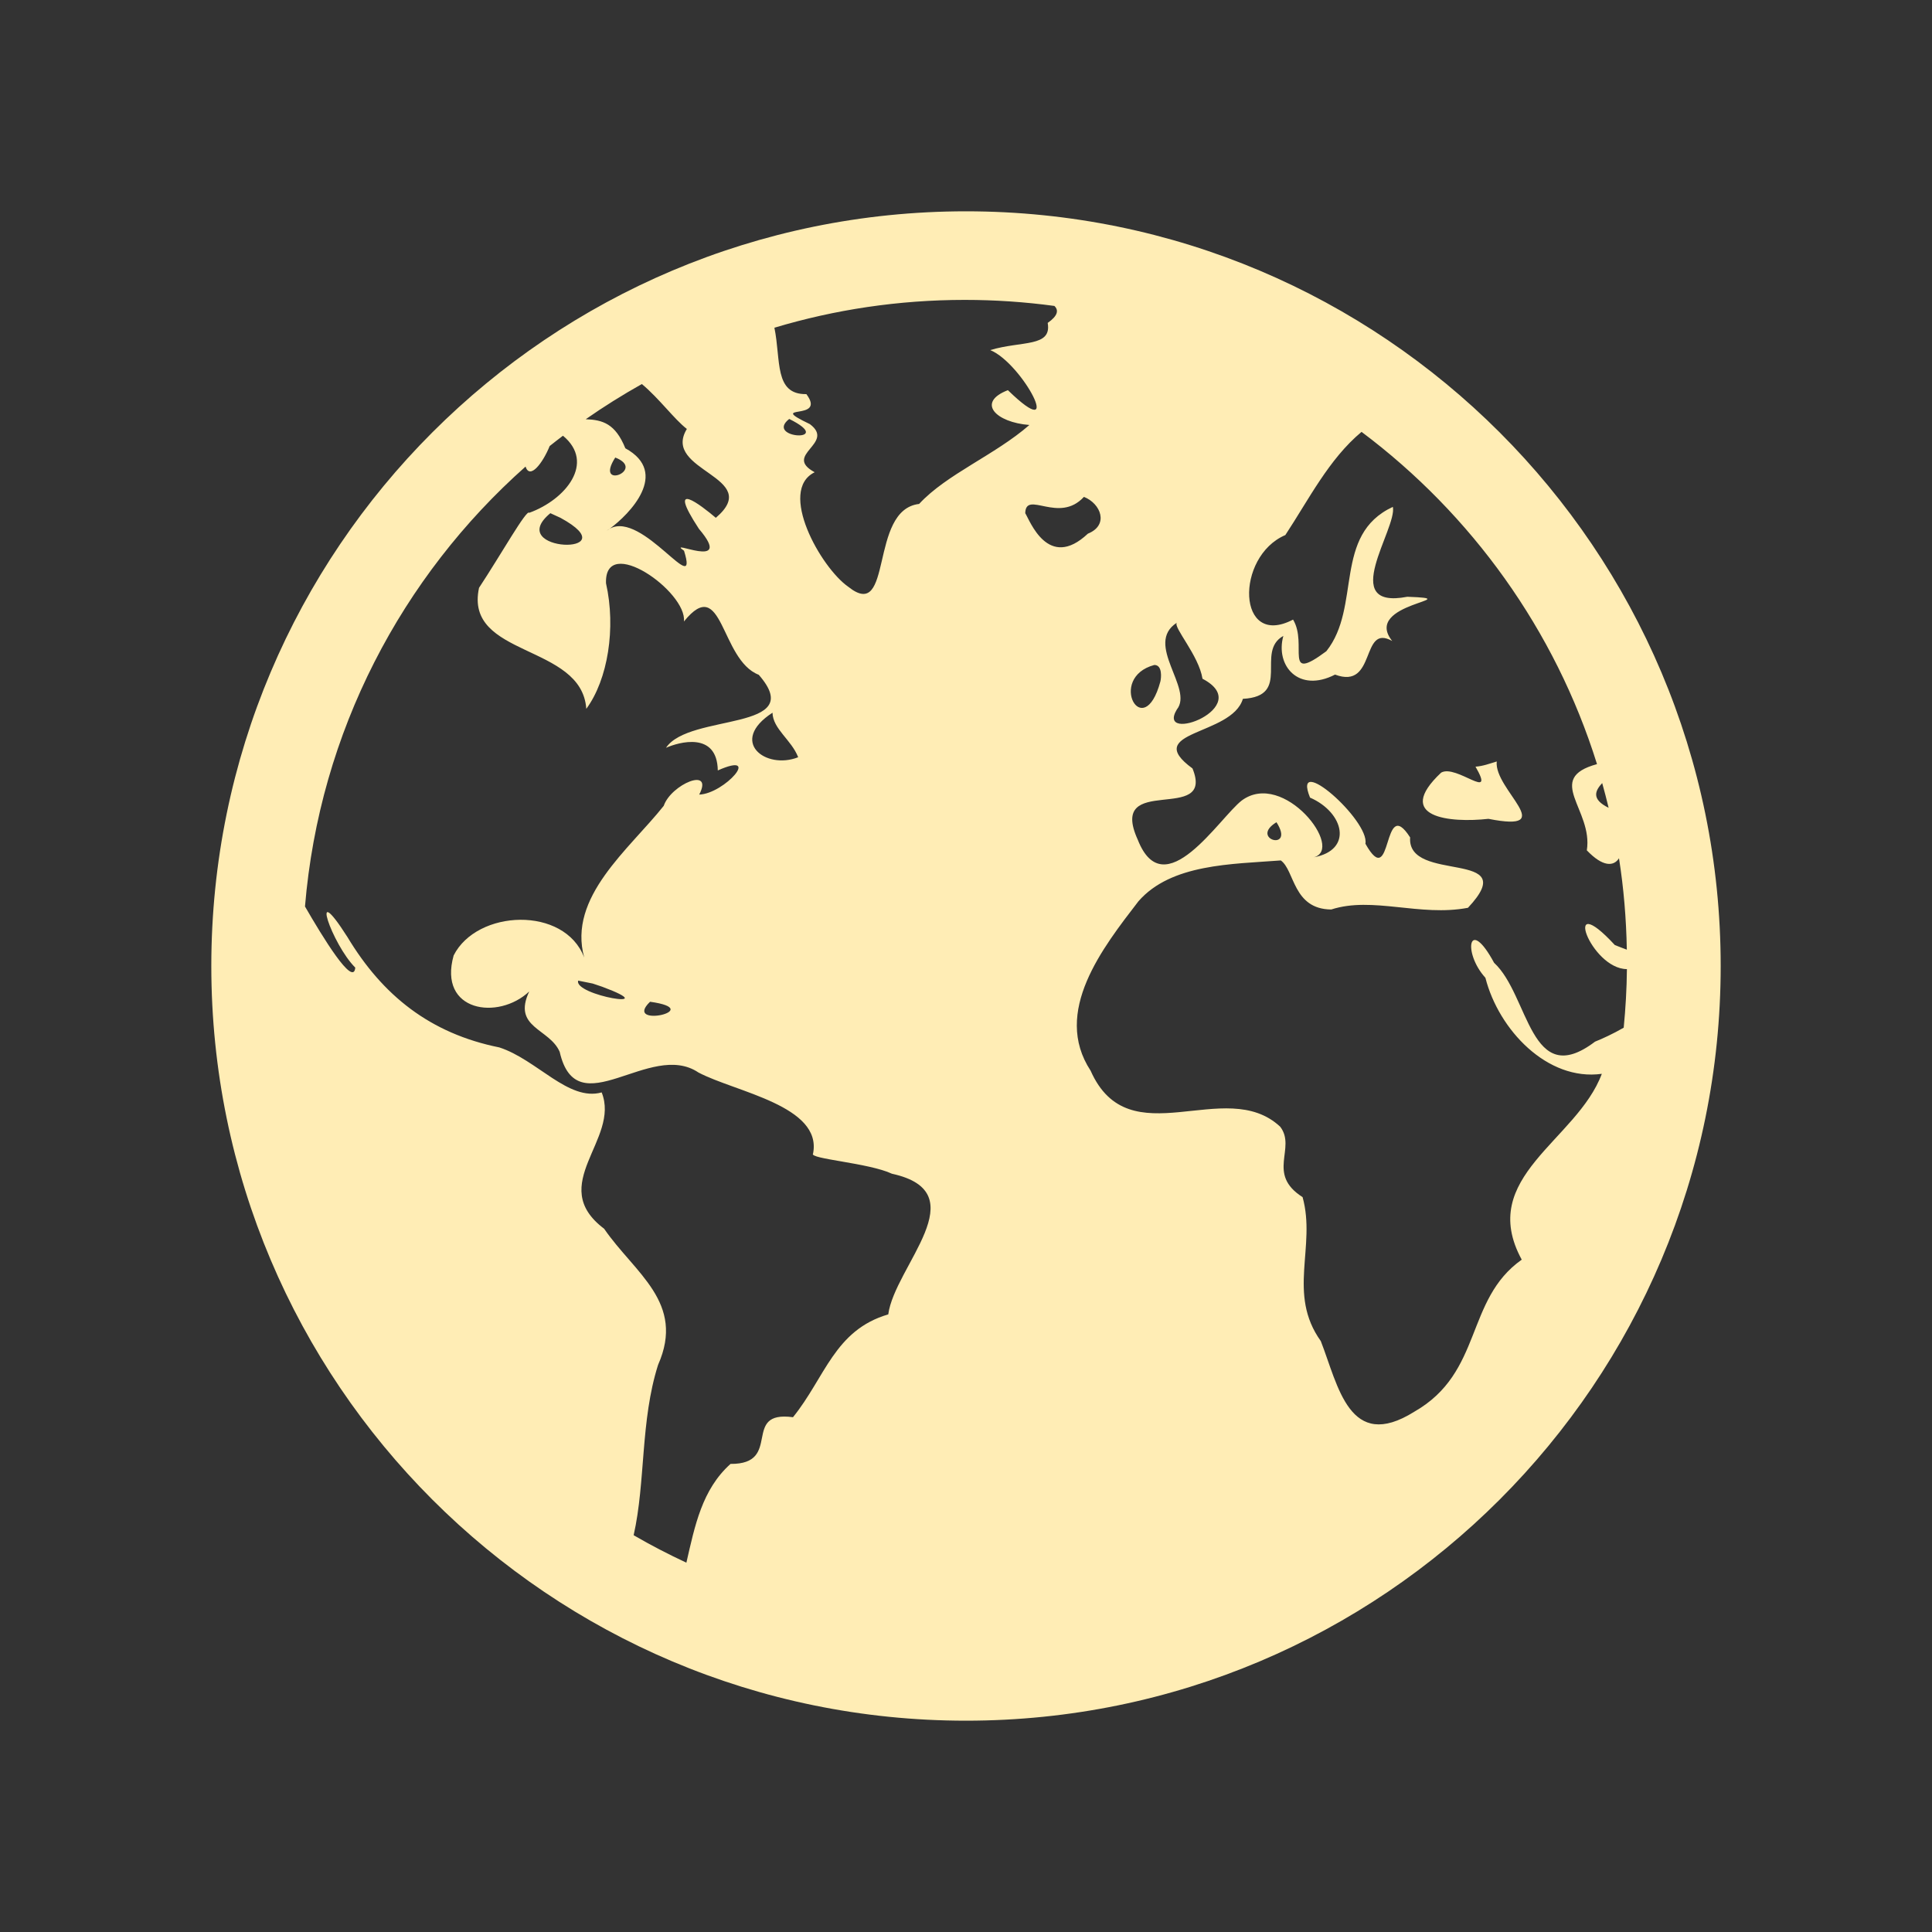 <?xml version="1.0" encoding="UTF-8" standalone="no"?>
<svg
   xmlns:dc="http://purl.org/dc/elements/1.1/"
   xmlns:cc="http://creativecommons.org/ns#"
   xmlns:rdf="http://www.w3.org/1999/02/22-rdf-syntax-ns#"
   xmlns:svg="http://www.w3.org/2000/svg"
   xmlns="http://www.w3.org/2000/svg"
   xmlns:sodipodi="http://sodipodi.sourceforge.net/DTD/sodipodi-0.dtd"
   xmlns:inkscape="http://www.inkscape.org/namespaces/inkscape"
   height="100%"
   width="100%"
   version="1.1"
   id="svg2"
   viewBox="0 0 512 512"
   inkscape:version="0.91 r"
   sodipodi:docname="document-open-remote.svg">
  <rect x="0" y="0" width="512" height="512" fill="#333333" stroke="none"/>
  <sodipodi:namedview
     pagecolor="#ffffff"
     bordercolor="#666666"
     borderopacity="1"
     objecttolerance="10"
     gridtolerance="10"
     guidetolerance="10"
     inkscape:pageopacity="0"
     inkscape:pageshadow="2"
     inkscape:window-width="640"
     inkscape:window-height="480"
     id="namedview8"
     showgrid="false"
     inkscape:zoom="0.4609375"
     inkscape:cx="256"
     inkscape:cy="256"
     inkscape:window-x="0"
     inkscape:window-y="0"
     inkscape:window-maximized="0"
     inkscape:current-layer="svg2" />
  <defs
     id="defs98" />
  <path
     style="fill:#FFEDB5;fill-rule:evenodd"
     id="path2072"
     d="M 256,56 C 145.55,56 56,145.55 56,256 56,366.45 145.55,456 256,456 366.45,456 456,366.45 456,256 456,145.55 366.45,56 256,56 M 255.7,79.475 c 8.05,0 15.975,0.55 23.725,1.6 1.175,1.125 0.95,2.6 -1.775,4.5 1.15,6.5 -6.925,4.7 -15.225,7.2 8.6,3.525 20.2,25.7 4.675,10.625 -8.425,3.25 -3.2,8.55 5.7,9.225 -9.1,7.95 -21.925,13.025 -29.225,20.925 -13.425,1.55 -6.725,31.575 -18.775,21.95 -7.325,-5.1 -18.75,-25.525 -8.9,-30.35 -8.55,-4.625 5.625,-7.6 -1.275,-12.75 -12,-5.75 4.625,-0.5 -0.925,-7.95 C 205.1,104.575 207,95.475 205.225,86.85 c 16,-4.8 32.925,-7.375 50.5,-7.375 m -85.625,22.3 c 4.65,3.875 8.575,9.325 11.925,11.9 -6.85,11.25 20.525,12.625 7.675,23.55 -3.775,-3.2 -13.45,-10.775 -4.475,2.925 9.75,11.475 -9.05,2.275 -3.95,5.8 4.125,13.325 -11.025,-10.7 -19.675,-5.85 -0.275,0.2 -0.55,0.4 -0.8,0.55 0.275,-0.225 0.525,-0.4 0.8,-0.55 5.175,-3.775 16,-14.8 4.125,-21.3 -2.65,-6.525 -5.975,-7.525 -10.5,-7.7 4.8,-3.35 9.75,-6.45 14.875,-9.325 m 39.05,9.25 c 12.725,6.3 -6.7,5.3 0,0 m 151.675,3.425 c 29.125,21.825 51.3,52.5 62.4,88.05 -14.1,3.85 -0.975,12.075 -2.7,22.85 4.275,4.475 7.15,4.275 8.525,2.1 1.25,7.9 1.925,16 2.075,24.225 -1.025,-0.4 -2.075,-0.775 -3.175,-1.225 -14.35,-15.55 -6.475,6.35 3.2,6.375 -0.05,5.225 -0.35,10.4 -0.85,15.525 -2.825,1.625 -5.65,2.925 -7.6,3.7 -17.25,13.075 -17.425,-12.325 -26.75,-20.9 -6.775,-12.55 -8.375,-2.7 -2.3,3.975 3.5,13.75 16.4,27.45 30.85,25.45 -6.625,17.775 -33.15,27.35 -21.225,49.25 -15.075,10.65 -10.2,29.875 -28.475,40.3 -17.25,10.8 -20.15,-6.9 -24.775,-18.725 -8.975,-12.55 -1.175,-25 -4.825,-38.15 -9.7,-6.175 -1.575,-12.95 -5.925,-18.65 -14.6,-13.65 -40,8.275 -50.25,-14.85 -10.225,-15.6 3.275,-32.675 12.675,-44.9 8.675,-9.95 24.75,-9.825 37.725,-10.825 3.7,2.6 3.175,12.925 13.375,13 10.95,-3.55 23.5,1.975 36.225,-0.45 14.8,-15.75 -16.2,-6.3 -15.325,-18.65 -7.5,-11.725 -4.5,14.75 -11.85,1.675 1.15,-6.175 -19.675,-24.55 -14.675,-12.225 9.025,3.925 11.5,13.925 0.95,15.825 C 356.5,225.1 340.2,203.95 329.1,212.125 c -5.95,4.575 -20.575,28.2 -27.575,10.425 -8.175,-17.975 20.6,-3.925 14.5,-18.9 -13.725,-10.05 10.425,-8.575 13.35,-18.45 13.1,-0.7 3.175,-12.5 10.725,-16.675 -2.2,7.925 4.1,15.2 13.7,10.25 11.075,4.15 6.675,-13.675 15.15,-8.9 -8.15,-10.175 20.775,-11.125 4,-11.725 C 354.4,161.7 370.3,140.1 369.125,134.325 c -15.975,7.425 -8.25,26.475 -17.625,38.25 -11.625,8.65 -4.825,-1.75 -8.825,-8.375 -14.925,7.825 -15.4,-16.7 -2.05,-22.4 6.2,-9.4 11.55,-20.15 20.2,-27.35 M 149.225,115.5 c 8.6,7.15 0.7,16.9 -8.975,20.4 -0.65,-1.1 -7.475,11.05 -13.3,19.875 -4.025,18.525 27.225,14.7 28.425,32.075 5.725,-7.775 7.9,-21.425 5.225,-33.275 -0.475,-13.25 21.525,2.225 20.65,10.125 10.375,-12.825 9.575,10.175 19.825,14.125 13.25,15.15 -18.425,10.075 -24.575,19.35 3.325,-1.475 13.55,-4.45 13.725,6 11.875,-5.275 1.775,6.175 -4.925,6.4 3.925,-7.55 -7.475,-2.7 -9.4,2.975 -9.175,11.55 -25.5,24.175 -21.075,40.2 -5.225,-13.725 -28.425,-12.75 -34.6,-0.55 -4.2,14.95 11.825,17.275 20.025,9.55 -4.55,9.65 5.375,9.75 8.075,16 4.55,19.9 23.9,-3.2 36.775,5.475 9.8,5.175 32.85,8.8 30.375,21.475 -1.225,1.425 14.725,2.45 20.9,5.35 22.75,4.975 0.725,24.5 -0.975,37.275 -14.275,4.175 -16.725,16.725 -25.25,27.25 -13.85,-1.875 -2.575,12.475 -16.55,12.375 -7.575,6.8 -9.45,16.4 -11.7,26.175 -4.775,-2.225 -9.45,-4.65 -13.975,-7.275 3.2,-14.2 1.75,-30.275 6.475,-45.15 7.325,-16.55 -6.225,-24.3 -14.3,-36.075 -15.45,-11.65 4.35,-23.65 -0.65,-36.125 -8.825,2.45 -17.1,-8.675 -27.125,-11.925 -18.35,-3.7 -30.925,-13.75 -40.25,-29.25 -10.4,-16.325 -4.075,2 2.075,8.1 -0.45,5.375 -8.725,-8.225 -13.325,-16.2 3.85,-46.3 25.675,-87.475 58.45,-116.575 1.15,3.525 4.55,-0.9 6.4,-5.45 1.15,-0.925 2.3,-1.8 3.475,-2.7 m 13.9,5.75 c 8.375,3.25 -5.675,8.825 0,0 m 124.2,10.425 c 4.475,1.75 6.725,7.475 1.05,9.75 -10.55,9.925 -15.4,-3.55 -16.6,-5.425 0.15,-6.225 8.9,2.925 15.55,-4.325 M 145.85,136 l 2.675,1.225 c 18.725,10.2 -15.275,9.2 -2.675,-1.225 M 311.875,165.025 c -1.05,1.15 5.825,8.65 6.8,14.85 14.325,7.5 -12.475,17.55 -6.8,8.15 4.525,-5.575 -8.75,-17.35 0,-23 m -5.975,11.2 c 2.2,-0.025 1.85,3.475 1.6,4.425 -4.475,16.475 -14.225,-1.025 -1.6,-4.425 m -101.175,12.65 c 0.075,4.3 5.025,7.2 6.8,11.8 -8.625,3.425 -18.55,-4.2 -6.8,-11.8 m 191.925,12.925 c -1.825,0.55 -3.675,1.25 -5.625,1.375 5.5,9.525 -5.075,-0.725 -9.1,1.575 -12.725,11.95 2.425,13.375 12.525,12.25 19.1,3.775 1.4,-7.75 2.2,-15.2 m 27.95,5.725 c 0.6,2.175 1.175,4.35 1.7,6.55 -4.65,-2.275 -3.575,-4.525 -1.7,-6.55 m -86.325,10.375 c 5.1,7.95 -7.375,4.5 0,0 m -185.05,41.975 3.85,0.775 2.525,0.85 c 16.95,6.3 -7.625,2.3 -6.375,-1.625 m 19.05,5.6 c 15.35,2.15 -7.45,7.175 0,0" />
</svg>
